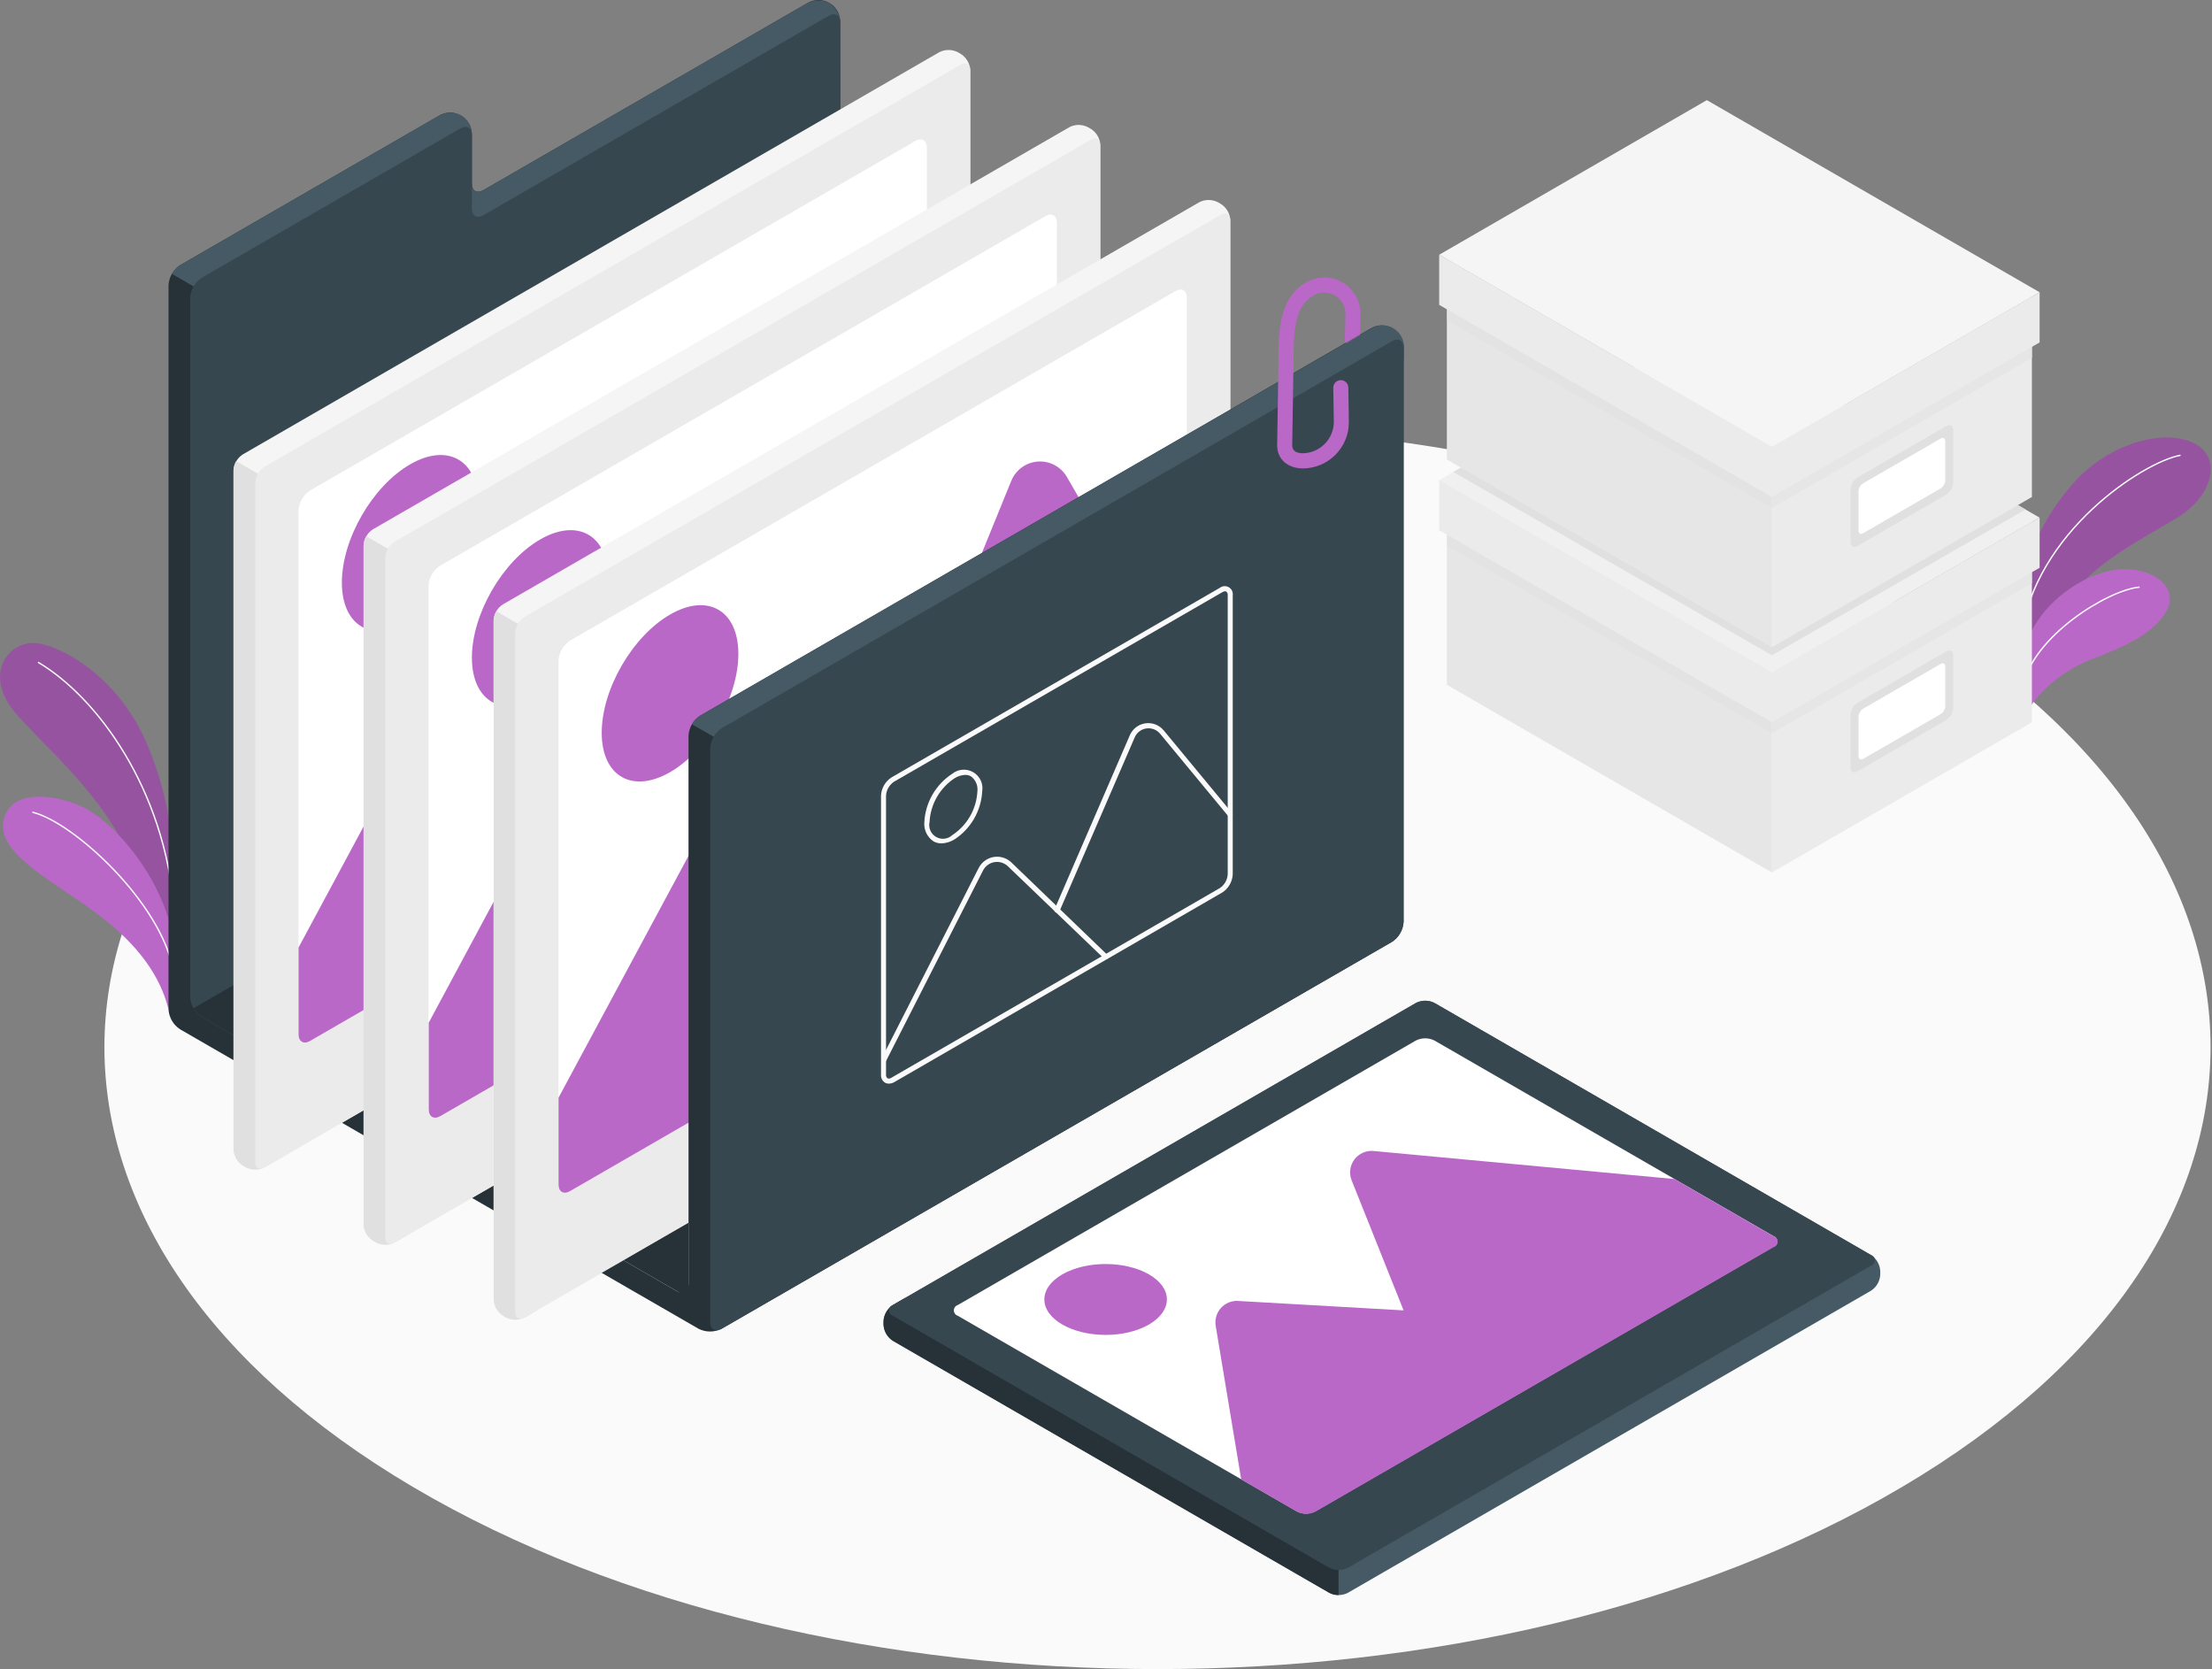 <svg width="1633" height="1232" viewBox="0 0 1633 1232" fill="none" xmlns="http://www.w3.org/2000/svg">
<rect x="0" y="0" width="1633" height="1232" fill="#808080" stroke="none"/>
<g style="mix-blend-mode:luminosity">
<path d="M304.8 1097.53C608.358 1276.82 1100.71 1276.82 1404.27 1097.53C1707.83 918.249 1707.83 627.612 1404.27 448.364C1100.71 269.117 608.358 269.08 304.8 448.364C1.242 627.649 1.131 918.286 304.8 1097.53Z" fill="#FAFAFA"/>
<path d="M1491.86 435.223C1493.52 414.418 1509.55 378.954 1533.28 353.78C1557.01 328.607 1594.99 316.317 1618.43 326.497C1640.27 336.011 1635.46 365.256 1606.65 382.544C1577.85 399.832 1534.99 421.081 1520.29 453.843L1491.86 493.158V435.223Z" fill="#BA68C8"/>
<path opacity="0.2" d="M1491.86 435.223C1493.52 414.418 1509.55 378.954 1533.28 353.78C1557.01 328.607 1594.99 316.317 1618.43 326.497C1640.27 336.011 1635.46 365.256 1606.65 382.544C1577.85 399.832 1534.99 421.081 1520.29 453.843L1491.86 493.158V435.223Z" fill="black"/>
<path d="M1609.36 336.122C1582.15 341.305 1502.41 392.651 1491.97 470.169" stroke="white" stroke-miterlimit="10" stroke-linecap="round"/>
<path d="M1495.08 528.622C1499.26 517.516 1517.48 496.897 1543.69 486.79C1569.89 476.684 1589.66 467.652 1599.21 451.363C1608.77 435.075 1592.14 419.082 1565.67 420.23C1539.21 421.378 1495.12 449.105 1492.01 493.158L1495.08 528.622Z" fill="#BA68C8"/>
<path d="M1579.15 433.409C1556.27 435.667 1500.67 469.391 1493.19 507.151" stroke="white" stroke-miterlimit="10" stroke-linecap="round"/>
<path d="M127.7 634.349C126.569 604.939 120.031 575.988 108.413 548.946C88.904 502.709 49.441 478.239 28.415 474.907C7.388 471.576 -14.343 497.119 12.422 527.475C39.187 557.83 90.496 598.478 105.229 659.966L129.329 701.946L127.7 634.349Z" fill="#BA68C8"/>
<path opacity="0.2" d="M127.7 634.349C126.569 604.939 120.031 575.988 108.413 548.946C88.904 502.709 49.441 478.239 28.415 474.907C7.388 471.576 -14.343 497.119 12.422 527.475C39.187 557.83 90.496 598.478 105.229 659.966L129.329 701.946L127.7 634.349Z" fill="black"/>
<path d="M28.415 489.012C71.579 514.703 121.592 582.115 128.589 671.702" stroke="white" stroke-linecap="round" stroke-linejoin="round"/>
<path d="M124.405 745C118.445 721.122 102.86 697.837 71.727 674.441C40.594 651.045 -1.016 630.943 2.39 607.066C5.796 583.189 37.336 584.854 60.436 595.405C83.536 605.955 123.591 649.379 129.329 701.872L124.405 745Z" fill="#BA68C8"/>
<path d="M24.231 599.588C54.217 606.992 118.556 665.852 127.885 715.977" stroke="white" stroke-linecap="round" stroke-linejoin="round"/>
<path d="M132.92 759.733C130.432 758.112 128.364 755.925 126.884 753.352C125.405 750.778 124.555 747.89 124.405 744.925V210.553C124.561 207.589 125.413 204.704 126.892 202.131C128.372 199.558 130.437 197.371 132.92 195.745L323.828 85.539C326.296 83.998 329.138 83.158 332.047 83.11C334.956 83.061 337.824 83.805 340.343 85.262C342.862 86.719 344.936 88.835 346.344 91.381C347.752 93.928 348.44 96.809 348.335 99.717V135.404C348.335 140.846 352.037 143.067 356.886 140.328L595.771 2.431C598.237 0.892 601.074 0.053 603.981 0.002C606.887 -0.048 609.752 0.693 612.269 2.146C614.787 3.598 616.862 5.708 618.272 8.249C619.683 10.79 620.376 13.667 620.278 16.572V837.955L444.214 939.535L132.92 759.733Z" fill="#263238"/>
<path d="M612.282 2.172C609.702 0.914 606.861 0.285 603.991 0.337C601.121 0.388 598.304 1.119 595.771 2.468L356.886 140.365C352.148 143.104 348.335 140.883 348.335 135.441V99.754C348.44 96.847 347.752 93.965 346.344 91.418C344.936 88.872 342.862 86.756 340.343 85.299C337.824 83.842 334.956 83.098 332.047 83.147C329.138 83.195 326.296 84.035 323.828 85.576L132.92 195.782C130.411 197.371 128.337 199.559 126.886 202.15L236.389 265.378L620.278 43.67V16.609C620.173 13.744 619.394 10.943 618.005 8.435C616.616 5.927 614.655 3.781 612.282 2.172Z" fill="#455A64"/>
<path d="M611.763 11.686L356.886 158.837C352.148 161.577 348.335 159.355 348.335 153.914V99.754C348.335 94.313 344.633 92.091 339.82 94.831L148.912 205.037C146.427 206.66 144.36 208.848 142.881 211.421C141.401 213.994 140.55 216.88 140.398 219.845V735.93C140.548 738.899 141.402 741.79 142.889 744.364C144.376 746.939 146.453 749.123 148.949 750.737L460.318 930.503L620.278 838.177V16.609C620.278 11.168 616.465 8.983 611.763 11.686Z" fill="#37474F"/>
<path d="M142.915 744.148C144.344 746.755 146.423 748.948 148.949 750.515L460.318 930.281L620.278 837.955V468.54L142.915 744.148Z" fill="#263238"/>
<path d="M181.563 861.795L179.231 860.463C177.242 859.17 175.586 857.427 174.396 855.376C173.206 853.324 172.516 851.021 172.382 848.653V347.228C172.508 344.858 173.194 342.552 174.385 340.499C175.575 338.446 177.236 336.705 179.231 335.419L693.428 38.525C695.544 37.449 697.884 36.888 700.258 36.888C702.632 36.888 704.972 37.449 707.088 38.525L709.42 39.894C711.415 41.18 713.076 42.921 714.266 44.974C715.457 47.027 716.143 49.334 716.269 51.703V553.018C716.134 555.386 715.445 557.689 714.255 559.74C713.065 561.792 711.409 563.535 709.42 564.827L195.223 861.795C193.107 862.871 190.767 863.432 188.393 863.432C186.019 863.432 183.679 862.871 181.563 861.795Z" fill="#F5F5F5"/>
<path d="M204.367 357.704L174.381 340.379C173.159 342.421 172.471 344.739 172.382 347.117V848.542C172.516 850.91 173.206 853.213 174.396 855.265C175.586 857.316 177.242 859.059 179.231 860.351L181.563 861.684C183.679 862.76 186.019 863.321 188.393 863.321C190.767 863.321 193.107 862.76 195.223 861.684L204.367 856.39V357.704Z" fill="#E0E0E0"/>
<path d="M188.412 857.76V356.335C188.539 353.969 189.222 351.667 190.405 349.616C191.589 347.564 193.239 345.82 195.223 344.526L709.42 47.631C713.122 45.484 716.269 47.224 716.269 51.592V553.018C716.134 555.386 715.444 557.689 714.255 559.74C713.065 561.792 711.409 563.534 709.42 564.827L195.223 861.795C191.447 863.868 188.412 862.128 188.412 857.76Z" fill="#EBEBEB"/>
<path d="M228.911 362.036L675.733 104.086C680.434 101.346 684.247 103.568 684.247 109.009V495.638C684.097 498.603 683.248 501.491 681.768 504.064C680.288 506.638 678.22 508.825 675.733 510.446L228.911 768.359C224.209 771.098 220.396 768.877 220.396 763.435V376.843C220.552 373.88 221.404 370.994 222.883 368.422C224.362 365.849 226.427 363.661 228.911 362.036Z" fill="white"/>
<path d="M302.764 342.748C330.602 326.682 353.147 339.713 353.147 371.846C353.147 403.978 330.602 443.034 302.764 459.1C274.926 475.166 252.381 462.172 252.381 430.04C252.381 397.907 274.926 358.815 302.764 342.748Z" fill="#BA68C8"/>
<path d="M349.445 459.285C351.154 456.1 353.593 453.364 356.561 451.302C359.529 449.239 362.944 447.908 366.525 447.417C370.106 446.926 373.752 447.289 377.166 448.477C380.58 449.664 383.665 451.643 386.168 454.251L444.214 514.703L554.532 244.056C556.151 240.087 558.851 236.652 562.324 234.141C565.798 231.63 569.906 230.144 574.182 229.851C578.458 229.558 582.73 230.47 586.514 232.484C590.298 234.497 593.441 237.532 595.586 241.242L684.173 394.65V495.638C684.023 498.603 683.174 501.491 681.694 504.064C680.214 506.638 678.146 508.825 675.659 510.446L228.911 768.359C224.209 771.098 220.396 768.877 220.396 763.435V699.392L349.445 459.285Z" fill="#BA68C8"/>
<path d="M277.628 917.324L275.259 915.954C273.275 914.66 271.624 912.916 270.441 910.864C269.257 908.812 268.574 906.51 268.447 904.145V402.535C268.574 400.169 269.257 397.867 270.441 395.816C271.624 393.764 273.275 392.02 275.259 390.726L789.493 93.868C791.598 92.778 793.934 92.209 796.304 92.209C798.675 92.209 801.011 92.778 803.116 93.868L805.485 95.201C807.469 96.496 809.119 98.239 810.303 100.291C811.486 102.343 812.169 104.645 812.297 107.01V608.436C812.19 610.806 811.516 613.116 810.331 615.171C809.145 617.226 807.483 618.966 805.485 620.245L291.177 917.324C289.082 918.402 286.759 918.965 284.402 918.965C282.046 918.965 279.723 918.402 277.628 917.324Z" fill="#F5F5F5"/>
<path d="M300.358 413.159L270.372 395.834C269.154 397.865 268.466 400.169 268.373 402.535V903.96C268.5 906.325 269.183 908.627 270.367 910.679C271.55 912.731 273.201 914.475 275.185 915.769L277.554 917.139C279.659 918.229 281.995 918.799 284.365 918.799C286.736 918.799 289.072 918.229 291.177 917.139L300.358 911.845V413.159Z" fill="#E0E0E0"/>
<path d="M284.365 913.215V411.79C284.496 409.425 285.18 407.124 286.363 405.073C287.546 403.021 289.195 401.277 291.177 399.98L805.411 103.086C809.113 100.902 812.222 102.679 812.222 107.01V608.436C812.116 610.806 811.442 613.116 810.257 615.171C809.071 617.226 807.409 618.966 805.411 620.245L291.177 917.324C287.438 919.323 284.365 917.546 284.365 913.215Z" fill="#EBEBEB"/>
<path d="M324.901 417.565L771.723 159.578C776.425 156.875 780.238 159.096 780.238 164.501V551.056C780.085 554.02 779.235 556.907 777.755 559.48C776.275 562.053 774.209 564.24 771.723 565.864L324.901 823.851C320.163 826.553 316.35 824.369 316.35 818.927V432.372C316.504 429.404 317.359 426.514 318.845 423.94C320.332 421.366 322.407 419.181 324.901 417.565Z" fill="white"/>
<path d="M398.755 398.203C426.556 382.137 449.138 395.168 449.138 427.3C449.138 459.433 426.556 498.488 398.755 514.555C370.953 530.621 348.372 517.59 348.372 485.458C348.372 453.325 370.916 414.27 398.755 398.203Z" fill="#BA68C8"/>
<path d="M445.436 514.74C447.141 511.555 449.575 508.819 452.54 506.756C455.506 504.694 458.917 503.362 462.496 502.871C466.074 502.38 469.718 502.743 473.13 503.931C476.541 505.119 479.623 507.098 482.122 509.705L540.464 570.158L650.745 299.51C652.359 295.532 655.059 292.088 658.537 289.57C662.014 287.052 666.128 285.561 670.411 285.268C674.695 284.975 678.974 285.891 682.762 287.911C686.55 289.932 689.694 292.976 691.836 296.697L780.386 450.104V551.056C780.233 554.02 779.383 556.907 777.903 559.48C776.423 562.053 774.357 564.24 771.872 565.863L325.05 823.85C320.311 826.553 316.498 824.369 316.498 818.927V754.884L445.436 514.74Z" fill="#BA68C8"/>
<path d="M373.508 972.52L371.175 971.187C369.192 969.892 367.541 968.149 366.358 966.097C365.174 964.045 364.491 961.743 364.364 959.378V457.952C364.489 455.582 365.176 453.276 366.366 451.223C367.557 449.17 369.218 447.429 371.212 446.143L885.409 149.249C887.525 148.173 889.866 147.612 892.239 147.612C894.613 147.612 896.954 148.173 899.07 149.249L901.402 150.619C903.396 151.905 905.057 153.646 906.248 155.699C907.439 157.752 908.125 160.058 908.25 162.428V663.853C908.116 666.221 907.426 668.524 906.236 670.576C905.047 672.627 903.39 674.37 901.402 675.662L387.205 972.52C385.084 973.602 382.737 974.166 380.356 974.166C377.975 974.166 375.628 973.602 373.508 972.52Z" fill="#F5F5F5"/>
<path d="M396.349 468.54L366.474 451.215C365.251 453.257 364.564 455.574 364.475 457.952V959.378C364.602 961.743 365.285 964.045 366.469 966.097C367.652 968.149 369.303 969.892 371.287 971.187L373.619 972.52C375.735 973.596 378.075 974.157 380.449 974.157C382.823 974.157 385.163 973.596 387.279 972.52L396.46 967.226L396.349 468.54Z" fill="#E0E0E0"/>
<path d="M380.356 968.596V467.17C380.483 464.805 381.167 462.503 382.35 460.451C383.534 458.399 385.184 456.656 387.168 455.361L901.365 158.43C905.067 156.283 908.213 158.023 908.213 162.391V663.853C908.079 666.221 907.389 668.524 906.199 670.576C905.01 672.627 903.353 674.37 901.365 675.662L387.168 972.52C383.392 974.704 380.356 972.853 380.356 968.596Z" fill="#EBEBEB"/>
<path d="M420.855 472.834L867.677 214.884C872.379 212.145 876.192 214.366 876.192 219.808V606.362C876.039 609.327 875.188 612.213 873.709 614.786C872.229 617.36 870.163 619.547 867.677 621.17L420.855 879.194C416.154 881.934 412.341 879.712 412.341 874.27V487.605C412.502 484.647 413.357 481.77 414.836 479.204C416.315 476.638 418.377 474.456 420.855 472.834Z" fill="white"/>
<path d="M494.709 453.584C522.547 437.518 545.092 450.549 545.092 482.681C545.092 514.814 522.547 553.869 494.709 569.936C466.87 586.002 444.214 573.045 444.214 540.876C444.214 508.706 466.87 469.651 494.709 453.584Z" fill="#BA68C8"/>
<path d="M541.39 570.121C543.099 566.936 545.537 564.2 548.506 562.137C551.474 560.074 554.888 558.743 558.469 558.252C562.051 557.761 565.697 558.124 569.111 559.312C572.525 560.5 575.61 562.478 578.113 565.086L636.27 625.538L746.587 354.891C748.207 350.923 750.906 347.488 754.38 344.977C757.853 342.466 761.961 340.979 766.237 340.686C770.513 340.393 774.786 341.305 778.57 343.319C782.353 345.333 785.496 348.367 787.642 352.077L876.229 505.485V606.362C876.063 609.328 875.203 612.213 873.718 614.785C872.232 617.358 870.163 619.545 867.677 621.17L420.855 879.194C416.154 881.934 412.341 879.712 412.341 874.271V810.227L541.39 570.121Z" fill="#BA68C8"/>
<path d="M460.318 930.281L508.295 902.59V958.008L460.318 930.281Z" fill="#263238"/>
<path d="M508.295 543.023V948.161C508.295 953.603 504.593 955.787 499.78 953.084L460.318 930.281L444.214 939.535L515.661 980.775C518.303 982.126 521.227 982.831 524.194 982.831C527.161 982.831 530.086 982.126 532.727 980.775L1027.64 695.209C1030.13 693.587 1032.2 691.401 1033.69 688.828C1035.17 686.255 1036.03 683.368 1036.19 680.401V256.753C1036.29 253.844 1035.59 250.963 1034.18 248.419C1032.77 245.874 1030.69 243.761 1028.17 242.305C1025.65 240.849 1022.78 240.105 1019.87 240.153C1016.96 240.2 1014.12 241.037 1011.64 242.575L516.846 528.252C514.357 529.865 512.284 532.044 510.798 534.611C509.312 537.178 508.454 540.061 508.295 543.023Z" fill="#263238"/>
<path d="M540.464 551.648L1036.52 265.378V256.753C1036.62 253.844 1035.92 250.963 1034.51 248.419C1033.1 245.874 1031.02 243.761 1028.5 242.305C1025.98 240.849 1023.11 240.105 1020.2 240.153C1017.29 240.2 1014.45 241.037 1011.98 242.575L516.846 528.252C514.32 529.819 512.241 532.012 510.812 534.619L540.464 551.648Z" fill="#455A64"/>
<path d="M1027.64 251.829L532.838 537.507C530.348 539.128 528.276 541.314 526.79 543.887C525.304 546.46 524.447 549.347 524.287 552.314V975.851C524.287 981.293 527.989 983.514 532.838 980.775L1027.64 695.209C1030.13 693.588 1032.2 691.402 1033.69 688.829C1035.17 686.255 1036.03 683.368 1036.19 680.401V256.753C1036.19 251.311 1032.34 249.09 1027.64 251.829Z" fill="#37474F"/>
<path d="M656.038 799.862C655.091 799.875 654.157 799.632 653.336 799.159C652.35 798.509 651.558 797.606 651.043 796.544C650.529 795.482 650.31 794.3 650.411 793.125V587.224C650.542 584.535 651.312 581.917 652.658 579.587C654.004 577.256 655.886 575.28 658.148 573.823L900.476 433.927C901.414 433.187 902.551 432.746 903.742 432.661C904.933 432.575 906.122 432.85 907.156 433.448C908.189 434.046 909.019 434.941 909.537 436.017C910.056 437.092 910.239 438.299 910.064 439.48V645.381C909.933 648.069 909.163 650.687 907.818 653.018C906.472 655.348 904.59 657.324 902.327 658.782L659.999 798.862C658.788 799.533 657.423 799.877 656.038 799.862ZM904.437 436.444C903.682 436.478 902.952 436.722 902.327 437.148L659.999 577.006C658.3 578.144 656.886 579.657 655.865 581.429C654.844 583.2 654.245 585.183 654.113 587.224V793.125C654.046 793.646 654.109 794.175 654.297 794.666C654.484 795.157 654.79 795.594 655.187 795.938C655.681 796.118 656.212 796.168 656.73 796.083C657.249 795.999 657.737 795.783 658.148 795.457L900.476 655.561C902.177 654.434 903.593 652.928 904.614 651.162C905.635 649.395 906.234 647.417 906.362 645.381V439.48C906.433 438.959 906.371 438.428 906.184 437.936C905.996 437.445 905.689 437.008 905.289 436.666C905.031 436.516 904.736 436.439 904.437 436.444Z" fill="#FAFAFA"/>
<path d="M695.094 622.54C692.98 622.562 690.899 622.026 689.059 620.985C686.773 619.416 684.949 617.263 683.777 614.75C682.605 612.237 682.128 609.456 682.396 606.696C682.792 599.585 684.854 592.666 688.417 586.499C691.979 580.332 696.942 575.09 702.905 571.194C705.069 569.434 707.719 568.375 710.5 568.157C713.282 567.94 716.064 568.575 718.475 569.978C720.887 571.381 722.814 573.485 724.001 576.01C725.187 578.535 725.576 581.362 725.116 584.114C724.729 591.227 722.67 598.149 719.107 604.317C715.543 610.485 710.576 615.726 704.608 619.615C701.737 621.384 698.462 622.391 695.094 622.54ZM712.567 571.972C709.795 572.095 707.103 572.937 704.756 574.415C699.354 577.966 694.865 582.739 691.649 588.347C688.434 593.954 686.583 600.24 686.246 606.696C685.756 608.813 685.959 611.032 686.825 613.026C687.692 615.019 689.175 616.682 691.058 617.768C692.941 618.855 695.123 619.308 697.282 619.06C699.442 618.813 701.464 617.879 703.053 616.395C708.452 612.841 712.94 608.068 716.155 602.461C719.371 596.853 721.223 590.569 721.562 584.114C721.817 582.002 721.505 579.861 720.66 577.909C719.814 575.958 718.465 574.266 716.75 573.008C715.478 572.283 714.03 571.924 712.567 571.972Z" fill="#FAFAFA"/>
<path d="M652.262 784.388C651.995 784.33 651.743 784.216 651.522 784.055C651.306 783.945 651.114 783.794 650.957 783.609C650.8 783.424 650.682 783.21 650.61 782.979C650.537 782.748 650.512 782.504 650.535 782.263C650.558 782.022 650.629 781.788 650.745 781.574L722.488 640.716C723.567 638.585 725.132 636.738 727.056 635.322C728.98 633.906 731.209 632.962 733.565 632.566C735.92 632.17 738.336 632.333 740.617 633.041C742.898 633.749 744.982 634.984 746.698 636.644L817.627 704.908C817.8 705.077 817.937 705.278 818.03 705.501C818.123 705.723 818.172 705.962 818.172 706.203C818.172 706.445 818.123 706.684 818.03 706.906C817.937 707.129 817.8 707.33 817.627 707.499C817.455 707.673 817.25 707.81 817.025 707.904C816.799 707.998 816.557 708.047 816.313 708.047C816.069 708.047 815.827 707.998 815.601 707.904C815.376 707.81 815.171 707.673 814.999 707.499L744.07 639.421C742.767 638.172 741.191 637.245 739.466 636.714C737.741 636.182 735.917 636.06 734.137 636.359C732.357 636.657 730.672 637.367 729.215 638.432C727.758 639.497 726.57 640.888 725.746 642.493L654.002 783.389C653.836 783.702 653.584 783.962 653.276 784.139C652.968 784.315 652.617 784.402 652.262 784.388Z" fill="#FAFAFA"/>
<path d="M780.238 673.552C779.994 673.604 779.742 673.604 779.498 673.552C779.054 673.357 778.705 672.996 778.525 672.546C778.345 672.096 778.349 671.593 778.535 671.146L834.064 542.764C835.056 540.431 836.63 538.391 838.636 536.841C840.642 535.291 843.013 534.282 845.52 533.911C848.028 533.539 850.589 533.818 852.959 534.72C855.328 535.621 857.426 537.117 859.052 539.062L909.546 600.106C909.705 600.29 909.825 600.503 909.9 600.733C909.975 600.964 910.003 601.207 909.982 601.449C909.962 601.69 909.893 601.925 909.78 602.14C909.666 602.354 909.512 602.544 909.324 602.698C908.984 602.963 908.564 603.104 908.133 603.097C907.702 603.09 907.286 602.936 906.955 602.661L856.46 541.616C855.25 540.147 853.683 539.014 851.908 538.325C850.134 537.637 848.213 537.416 846.328 537.683C844.444 537.951 842.66 538.698 841.148 539.854C839.635 541.009 838.445 542.534 837.692 544.281L782.163 672.627C781.977 672.961 781.692 673.23 781.347 673.395C781.003 673.561 780.615 673.616 780.238 673.552Z" fill="#FAFAFA"/>
<mask id="mask0_171_514" style="mask-type:luminance" maskUnits="userSpaceOnUse" x="924" y="163" width="97" height="223">
<path d="M1011.64 242.575L984.695 258.382L999.503 262.084L994.542 344.785L924.206 385.432V219.179L1020.16 163.761V237.651L1011.64 242.575Z" fill="white"/>
</mask>
<g mask="url(#mask0_171_514)">
<path d="M961.965 345.747C950.526 345.747 942.863 338.899 942.863 328.718L943.863 264.527C943.863 247.017 943.863 220.437 963.409 208.998C967.448 206.433 972.102 205.003 976.884 204.856C981.666 204.71 986.4 205.854 990.587 208.167C994.775 210.481 998.263 213.879 1000.68 218.005C1003.11 222.131 1004.37 226.833 1004.35 231.617C1004.35 236.763 1004.17 243.056 1003.87 250.349C1003.85 251.081 1003.69 251.803 1003.38 252.47C1003.08 253.138 1002.65 253.738 1002.11 254.235C1001.57 254.732 1000.94 255.116 1000.25 255.364C999.56 255.612 998.828 255.719 998.096 255.679C997.366 255.646 996.651 255.469 995.99 255.159C995.329 254.849 994.735 254.411 994.243 253.871C993.752 253.332 993.371 252.7 993.124 252.013C992.877 251.326 992.767 250.597 992.802 249.867C993.061 242.871 993.246 236.541 993.246 231.617C993.271 228.78 992.518 225.991 991.071 223.551C989.623 221.111 987.536 219.114 985.034 217.775C982.533 216.437 979.713 215.808 976.88 215.958C974.047 216.107 971.308 217.029 968.962 218.623C956.042 226.027 954.969 244.537 954.969 264.453L953.969 328.718C953.969 333.531 958.3 334.567 961.965 334.567C968.006 334.424 973.754 331.937 977.995 327.634C982.237 323.33 984.639 317.547 984.695 311.504L984.288 286.146C984.288 284.674 984.873 283.261 985.914 282.22C986.956 281.178 988.368 280.593 989.841 280.593C991.313 280.593 992.726 281.178 993.767 282.22C994.808 283.261 995.394 284.674 995.394 286.146L995.801 311.541C995.83 320.558 992.287 329.22 985.946 335.631C979.604 342.041 970.982 345.679 961.965 345.747Z" fill="#BA68C8"/>
</g>
<path d="M1045.33 740.298L659.111 963.302C657.122 964.594 655.466 966.337 654.276 968.389C653.087 970.44 652.397 972.743 652.262 975.111V977.813C652.394 980.187 653.082 982.496 654.272 984.554C655.462 986.612 657.12 988.361 659.111 989.66L981.363 1175.72C983.479 1176.79 985.819 1177.36 988.193 1177.36C990.567 1177.36 992.907 1176.79 995.023 1175.72L1381.24 952.714C1383.23 951.422 1384.89 949.679 1386.08 947.628C1387.27 945.576 1387.96 943.273 1388.09 940.905V938.166C1387.96 935.798 1387.27 933.495 1386.08 931.443C1384.89 929.392 1383.23 927.649 1381.24 926.357L1058.99 740.298C1056.88 739.222 1054.54 738.661 1052.16 738.661C1049.79 738.661 1047.45 739.222 1045.33 740.298Z" fill="#455A64"/>
<path d="M652.262 975.111V977.813C652.394 980.187 653.082 982.496 654.272 984.554C655.462 986.612 657.12 988.361 659.111 989.66L981.363 1175.72C983.461 1176.82 985.804 1177.38 988.175 1177.35V1142.7L668.255 958.045L659.111 963.339C657.127 964.628 655.474 966.365 654.285 968.409C653.095 970.454 652.402 972.75 652.262 975.111Z" fill="#263238"/>
<path d="M659.111 963.302L1045.33 740.298C1047.45 739.222 1049.79 738.661 1052.16 738.661C1054.54 738.661 1056.88 739.222 1058.99 740.298L1381.24 926.357C1382.08 926.628 1382.8 927.155 1383.32 927.863C1383.83 928.571 1384.11 929.424 1384.11 930.299C1384.11 931.175 1383.83 932.027 1383.32 932.735C1382.8 933.444 1382.08 933.971 1381.24 934.242L995.023 1157.25C992.907 1158.32 990.567 1158.88 988.193 1158.88C985.819 1158.88 983.479 1158.32 981.363 1157.25L659.111 971.187C658.279 970.916 657.554 970.389 657.039 969.681C656.525 968.972 656.248 968.12 656.248 967.244C656.248 966.369 656.525 965.517 657.039 964.808C657.554 964.1 658.279 963.573 659.111 963.302Z" fill="#37474F"/>
<path d="M707.051 971.187L957.338 1115.56C959.443 1116.65 961.779 1117.22 964.149 1117.22C966.52 1117.22 968.856 1116.65 970.961 1115.56L1309.24 920.285C1310.07 920.015 1310.8 919.487 1311.31 918.779C1311.83 918.071 1312.11 917.218 1312.11 916.343C1312.11 915.468 1311.83 914.615 1311.31 913.907C1310.8 913.199 1310.07 912.671 1309.24 912.4L1058.96 768.025C1056.83 766.966 1054.5 766.415 1052.13 766.415C1049.75 766.415 1047.42 766.966 1045.3 768.025L707.051 963.302C706.219 963.573 705.493 964.1 704.979 964.808C704.465 965.516 704.188 966.369 704.188 967.244C704.188 968.12 704.465 968.972 704.979 969.68C705.493 970.389 706.219 970.916 707.051 971.187Z" fill="white"/>
<path d="M784.236 940.646C801.894 930.466 830.547 930.466 848.205 940.646C865.863 950.826 865.9 967.374 848.205 977.665C830.51 987.957 801.894 987.846 784.236 977.665C766.578 967.485 766.578 950.864 784.236 940.646Z" fill="#BA68C8"/>
<path d="M1309.28 912.512L1236.13 870.273L1014.01 849.579C1011.31 849.328 1008.59 849.775 1006.11 850.877C1003.63 851.979 1001.48 853.699 999.856 855.873C998.233 858.046 997.194 860.6 996.841 863.29C996.487 865.98 996.83 868.716 997.837 871.235L1036.19 967.226L914.025 960.266C911.643 960.124 909.26 960.523 907.054 961.434C904.848 962.344 902.877 963.742 901.288 965.523C899.7 967.304 898.535 969.422 897.881 971.717C897.228 974.012 897.103 976.425 897.515 978.776L916.321 1092.02L957.486 1115.78C959.591 1116.87 961.927 1117.44 964.297 1117.44C966.668 1117.44 969.004 1116.87 971.109 1115.78L1309.39 920.508C1310.26 920.255 1311.03 919.723 1311.57 918.993C1312.11 918.263 1312.4 917.376 1312.38 916.467C1312.37 915.559 1312.06 914.68 1311.5 913.965C1310.94 913.25 1310.16 912.74 1309.28 912.512Z" fill="#BA68C8"/>
<path d="M1308.09 644.011V496.23L1500.04 385.432V533.176L1308.09 644.011Z" fill="#EBEBEB"/>
<path d="M1308.09 496.23L1068.14 357.704V505.485L1308.09 644.011V496.23Z" fill="#E6E6E6"/>
<path d="M1308.09 496.23L1505.74 382.1L1260.08 240.242L1062.47 354.41L1308.09 496.23Z" fill="#F0F0F0"/>
<path d="M1308.09 496.23V533.176L1505.74 419.082V382.1L1308.09 496.23Z" fill="#EBEBEB"/>
<path d="M1308.09 533.175L1500.04 422.377V430.484L1308.09 541.32V533.175Z" fill="#E6E6E6"/>
<path d="M1062.47 354.41L1308.09 496.23V533.175L1062.47 391.355V354.41Z" fill="#EBEBEB"/>
<g style="mix-blend-mode:multiply" opacity="0.5">
<path d="M1308.09 533.176L1068.14 394.65V402.794L1308.09 541.32V533.176Z" fill="#E0E0E0"/>
</g>
<path d="M1371.29 518.701L1436.85 480.83C1439.66 479.202 1441.96 480.534 1441.96 483.792V522.551C1441.86 524.329 1441.35 526.061 1440.46 527.604C1439.58 529.148 1438.34 530.461 1436.85 531.436L1371.29 569.343C1368.44 570.972 1366.18 569.677 1366.18 566.419V527.549C1366.26 525.773 1366.77 524.042 1367.65 522.503C1368.54 520.963 1369.79 519.659 1371.29 518.701Z" fill="#E0E0E0"/>
<path d="M1375.47 523.106L1432.63 490.085C1434.52 489.011 1436.07 489.9 1436.07 492.047V521.218C1436.02 522.41 1435.67 523.571 1435.08 524.602C1434.48 525.633 1433.64 526.504 1432.63 527.141L1375.47 560.162C1373.58 561.236 1372.06 560.162 1372.06 558.163V528.992C1372.12 527.81 1372.46 526.659 1373.05 525.635C1373.64 524.611 1374.47 523.744 1375.47 523.106Z" fill="white"/>
<path d="M1308.09 477.684V329.903L1500.04 219.067V366.848L1308.09 477.684Z" fill="#EBEBEB"/>
<path d="M1308.09 329.903L1068.14 191.377V339.158L1308.09 477.684V329.903Z" fill="#E6E6E6"/>
<path d="M1308.09 329.903L1505.74 215.736L1260.08 73.915L1062.47 188.045L1308.09 329.903Z" fill="#F5F5F5"/>
<path d="M1308.09 329.903V366.848L1505.74 252.755V215.736L1308.09 329.903Z" fill="#EBEBEB"/>
<path d="M1308.09 366.848L1500.04 256.013V264.157L1308.09 374.955V366.848Z" fill="#E6E6E6"/>
<path d="M1062.47 188.045L1308.09 329.903V366.848L1062.47 225.028V188.045Z" fill="#EBEBEB"/>
<g style="mix-blend-mode:multiply" opacity="0.5">
<path d="M1308.09 366.848L1068.14 228.322V236.429L1308.09 374.955V366.848Z" fill="#E0E0E0"/>
</g>
<path d="M1371.29 352.374L1436.85 314.503C1439.66 312.874 1441.96 314.207 1441.96 317.465V356.224C1441.85 358 1441.34 359.728 1440.45 361.27C1439.57 362.812 1438.33 364.127 1436.85 365.108L1371.29 402.942C1368.44 404.571 1366.18 403.238 1366.18 399.98V361.221C1366.26 359.445 1366.77 357.715 1367.65 356.175C1368.54 354.636 1369.79 353.332 1371.29 352.374Z" fill="#E0E0E0"/>
<path d="M1375.47 356.742L1432.63 323.758C1434.52 322.684 1436.07 323.536 1436.07 325.72V354.632C1436 355.819 1435.65 356.973 1435.05 358.002C1434.45 359.03 1433.62 359.904 1432.63 360.555L1375.47 393.539C1373.58 394.649 1372.06 393.761 1372.06 391.577V362.517C1372.14 361.354 1372.48 360.225 1373.08 359.222C1373.67 358.218 1374.49 357.369 1375.47 356.742Z" fill="white"/>
<path d="M1489.67 372.808L1308.09 477.684L1078.5 345.044L1072.87 348.376L1308.09 483.718L1495.34 376.066L1489.67 372.808Z" fill="#E0E0E0"/>
</g>
</svg>
